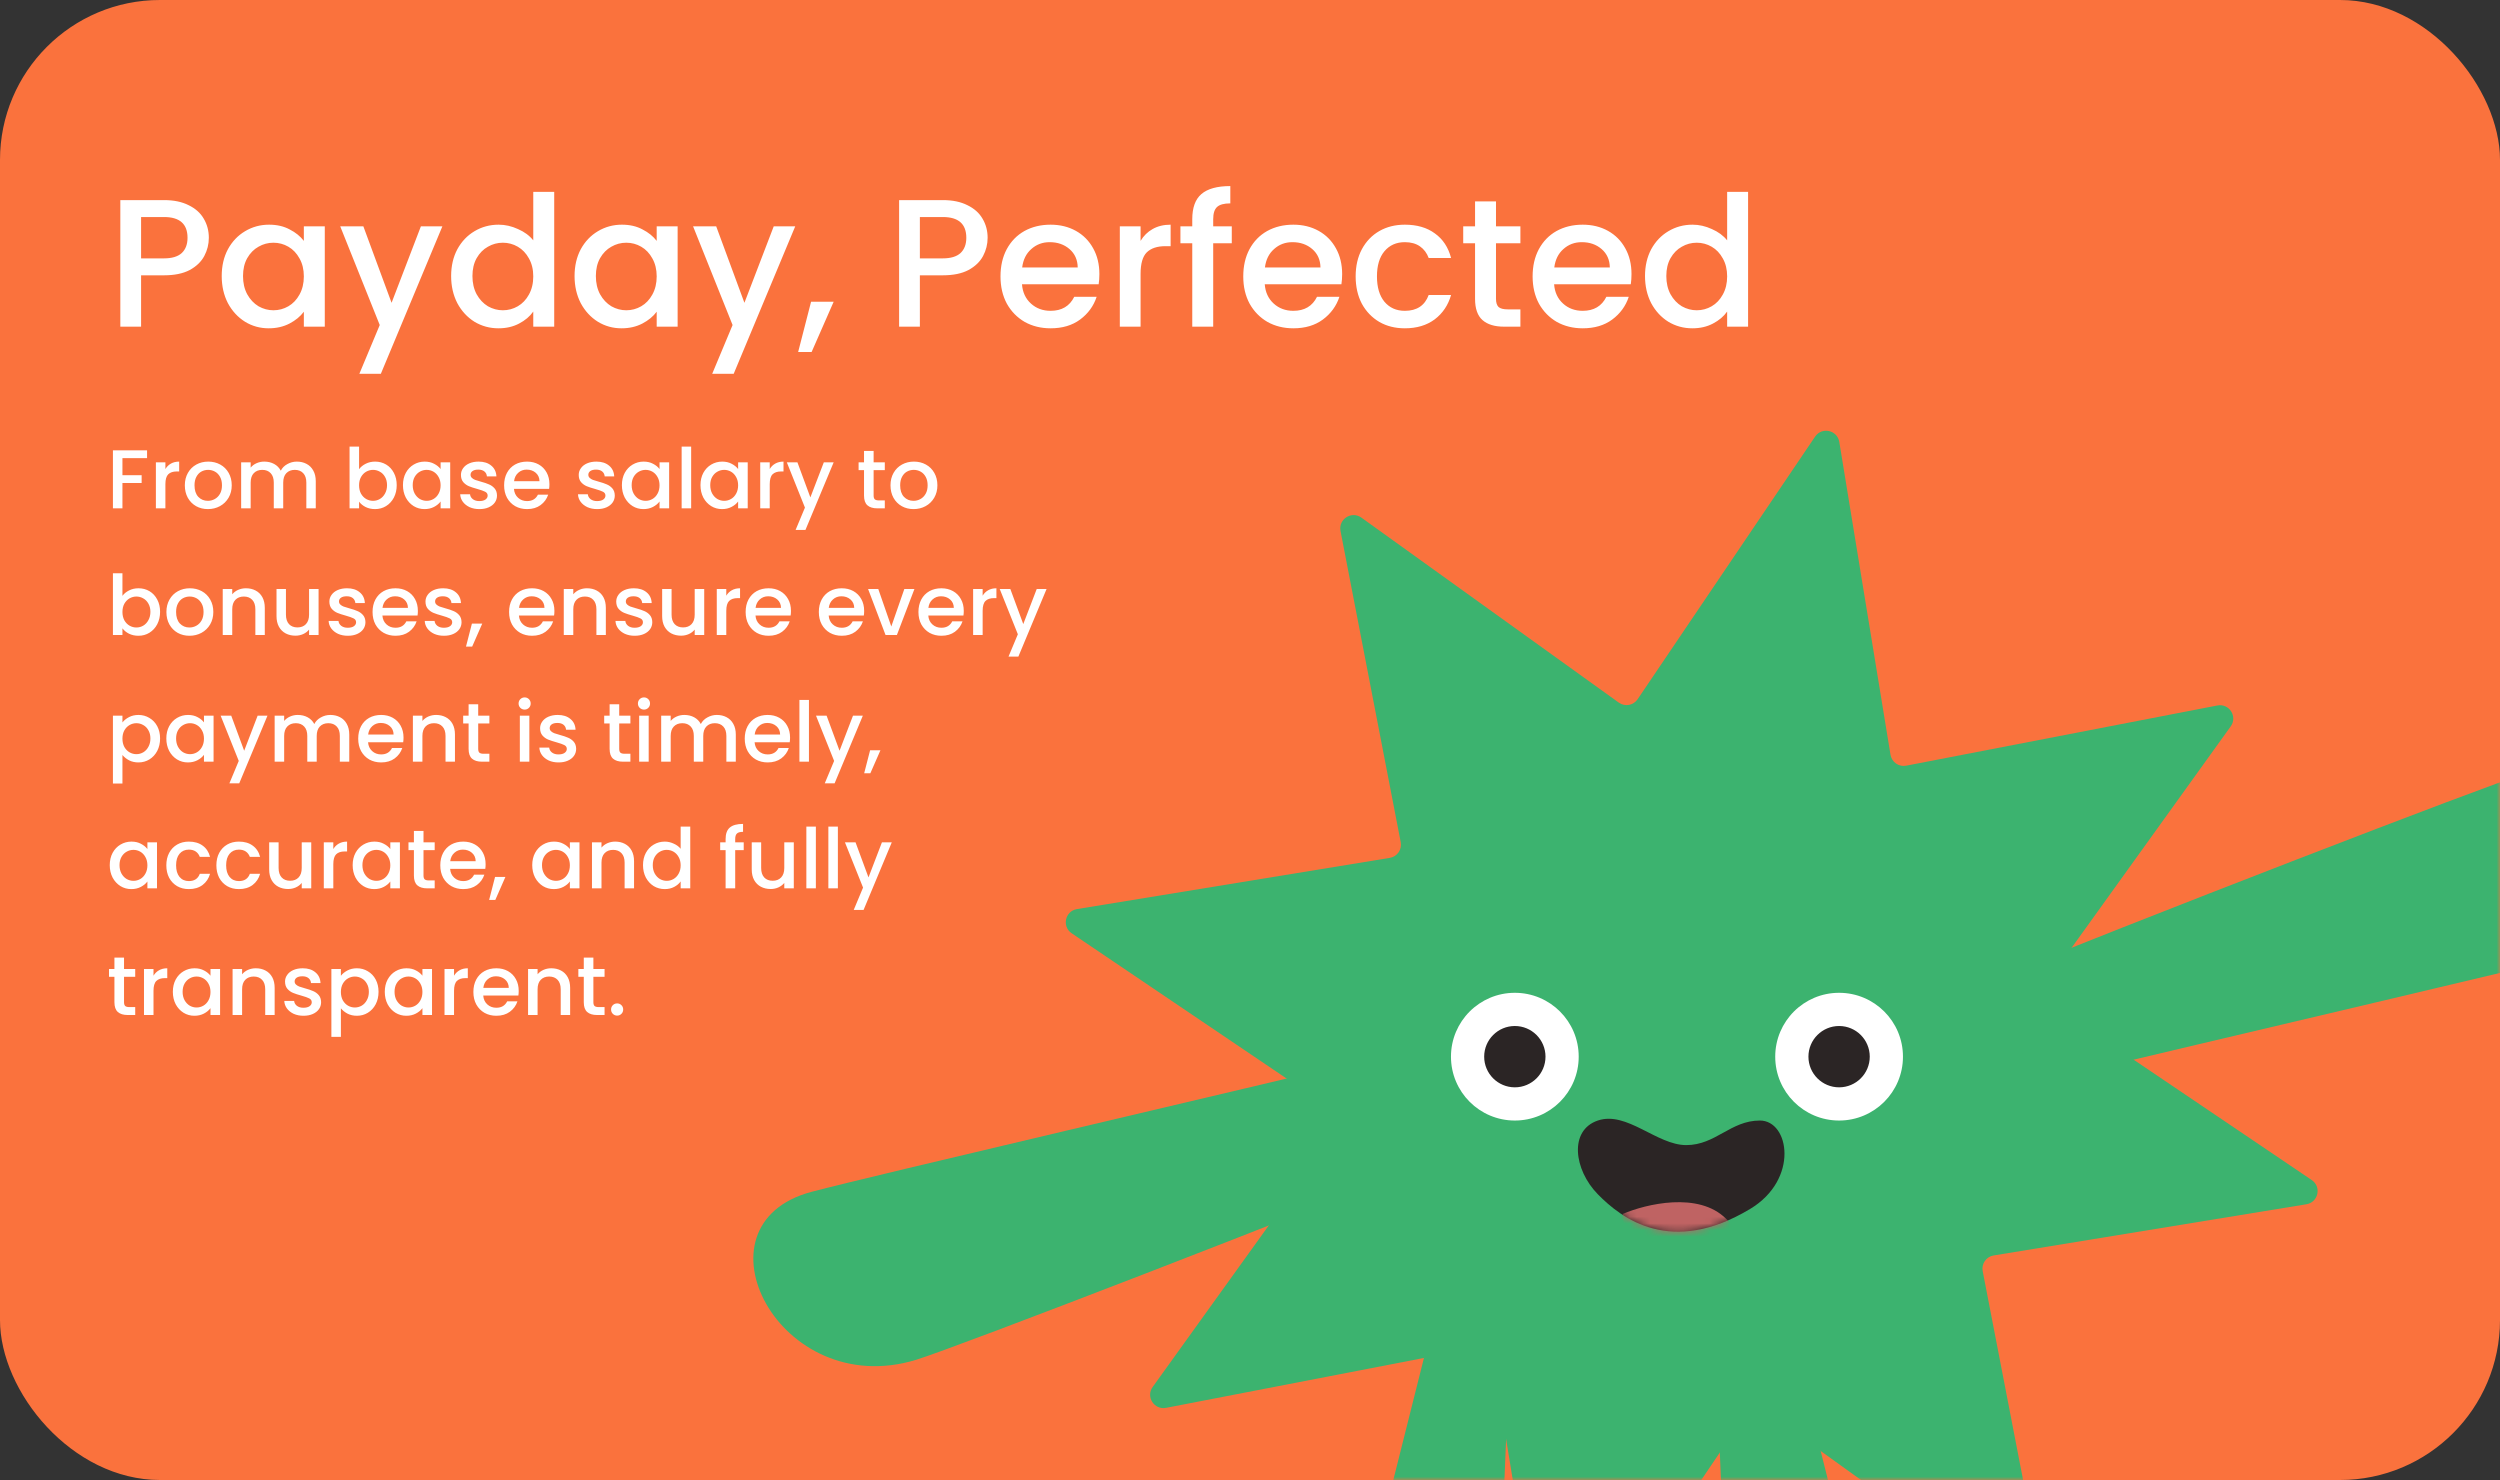 <svg width="375" height="222" viewBox="0 0 375 222" fill="none" xmlns="http://www.w3.org/2000/svg">
<rect x="0" y="0" width="375" height="222" fill="#333333" stroke="none"/>
<rect width="375" height="222" rx="24" fill="#FA723D"/>
<mask id="mask0_54_5" style="mask-type:alpha" maskUnits="userSpaceOnUse" x="0" y="0" width="375" height="222">
<rect width="375" height="222" rx="24" fill="#FA723D"/>
</mask>
<g mask="url(#mask0_54_5)">
<path d="M272.263 65.495C273.277 63.995 275.602 64.506 275.894 66.292L283.575 113.212C283.757 114.324 284.822 115.066 285.928 114.852L332.607 105.822C334.384 105.479 335.667 107.483 334.611 108.953L306.865 147.561C306.207 148.477 306.435 149.754 307.369 150.386L346.761 177.008C348.26 178.021 347.75 180.346 345.964 180.638L299.044 188.319C297.932 188.501 297.19 189.566 297.404 190.672L306.434 237.351C306.777 239.128 304.772 240.411 303.303 239.355L264.695 211.609C263.779 210.951 262.501 211.179 261.87 212.113L235.248 251.505C234.235 253.005 231.91 252.494 231.618 250.708L223.937 203.788C223.755 202.676 222.69 201.934 221.584 202.148L174.905 211.178C173.128 211.521 171.844 209.517 172.901 208.047L200.647 169.439C201.305 168.523 201.077 167.246 200.143 166.614L160.751 139.992C159.251 138.979 159.762 136.654 161.548 136.362L208.468 128.681C209.58 128.499 210.322 127.434 210.108 126.328L201.078 79.649C200.734 77.872 202.739 76.589 204.209 77.645L242.817 105.391C243.733 106.049 245.01 105.821 245.641 104.887L272.263 65.495Z" fill="#3CB36F"/>
<path d="M378.93 115.98C372.997 117.799 320.875 137.915 295.761 148.183L306.524 162.185C331.638 156.117 384.594 143.815 394.585 141.182C413.175 136.285 399.477 109.68 378.93 115.98Z" fill="#3CB36F"/>
<path d="M137.425 203.968C143.358 202.149 195.48 182.032 220.593 171.765L209.83 157.763C184.717 163.83 131.761 176.133 121.77 178.765C103.18 183.663 116.878 210.268 137.425 203.968Z" fill="#3CB36F"/>
<path d="M282.374 254.579L269.907 204.927H257.44L260.112 269.778L300.183 267.752L282.374 254.579Z" fill="#3CB36F"/>
<path d="M201.556 251.631L214.022 201.979H226.489L223.818 266.83L183.746 264.804L201.556 251.631Z" fill="#3CB36F"/>
<circle cx="227.226" cy="158.5" r="9.58" fill="white"/>
<circle cx="227.226" cy="158.5" r="4.599" fill="#2B2525"/>
<circle cx="275.864" cy="158.5" r="9.58" fill="white"/>
<circle cx="275.864" cy="158.5" r="4.599" fill="#2B2525"/>
<path d="M252.934 171.765C248.513 171.765 244.006 166.606 239.669 168.08C235.332 169.554 236.069 175.45 239.669 179.134C243.269 182.819 250.68 188.446 262.514 181.345C269.884 176.924 268.41 168.08 263.988 168.08C259.567 168.08 257.356 171.765 252.934 171.765Z" fill="#2B2525"/>
<mask id="mask1_54_5" style="mask-type:alpha" maskUnits="userSpaceOnUse" x="236" y="167" width="32" height="18">
<path d="M252.934 171.765C248.513 171.765 244.006 166.606 239.669 168.08C235.332 169.554 236.069 175.45 239.669 179.134C243.269 182.819 250.68 188.446 262.514 181.345C269.884 176.924 268.41 168.08 263.988 168.08C259.567 168.08 257.356 171.765 252.934 171.765Z" fill="#2B2525"/>
</mask>
<g mask="url(#mask1_54_5)">
<path d="M243.439 182.082C246.878 180.608 254.788 178.692 258.914 182.819C264.073 187.977 241.965 187.24 243.439 182.082Z" fill="#BF6363"/>
</g>
</g>
<path d="M31.325 35.669C31.325 36.635 31.097 37.545 30.642 38.401C30.187 39.257 29.458 39.958 28.457 40.504C27.455 41.032 26.171 41.297 24.605 41.297H21.163V49H18.049V30.015H24.605C26.062 30.015 27.291 30.27 28.293 30.779C29.312 31.271 30.068 31.945 30.56 32.801C31.07 33.657 31.325 34.613 31.325 35.669ZM24.605 38.756C25.789 38.756 26.672 38.492 27.255 37.964C27.837 37.418 28.129 36.653 28.129 35.669C28.129 33.593 26.954 32.555 24.605 32.555H21.163V38.756H24.605ZM33.257 41.406C33.257 39.894 33.566 38.556 34.186 37.39C34.823 36.225 35.679 35.323 36.754 34.686C37.846 34.03 39.048 33.702 40.359 33.702C41.543 33.702 42.572 33.939 43.446 34.413C44.339 34.868 45.049 35.442 45.577 36.134V33.948H48.718V49H45.577V46.76C45.049 47.47 44.329 48.062 43.419 48.536C42.508 49.009 41.47 49.246 40.305 49.246C39.012 49.246 37.828 48.918 36.754 48.262C35.679 47.589 34.823 46.66 34.186 45.476C33.566 44.274 33.257 42.917 33.257 41.406ZM45.577 41.461C45.577 40.422 45.358 39.521 44.921 38.756C44.502 37.991 43.947 37.408 43.255 37.008C42.563 36.607 41.816 36.407 41.015 36.407C40.214 36.407 39.467 36.607 38.775 37.008C38.083 37.39 37.518 37.964 37.081 38.729C36.662 39.475 36.453 40.368 36.453 41.406C36.453 42.444 36.662 43.355 37.081 44.138C37.518 44.921 38.083 45.522 38.775 45.941C39.485 46.341 40.232 46.541 41.015 46.541C41.816 46.541 42.563 46.341 43.255 45.941C43.947 45.54 44.502 44.957 44.921 44.192C45.358 43.409 45.577 42.498 45.577 41.461ZM66.358 33.948L57.125 56.075H53.901L56.961 48.754L51.033 33.948H54.502L58.736 45.422L63.135 33.948H66.358ZM67.67 41.406C67.67 39.894 67.98 38.556 68.599 37.39C69.236 36.225 70.092 35.323 71.167 34.686C72.259 34.03 73.47 33.702 74.8 33.702C75.783 33.702 76.748 33.921 77.695 34.358C78.661 34.777 79.425 35.342 79.99 36.052V28.785H83.132V49H79.99V46.733C79.48 47.461 78.77 48.062 77.859 48.536C76.967 49.009 75.938 49.246 74.772 49.246C73.461 49.246 72.259 48.918 71.167 48.262C70.092 47.589 69.236 46.66 68.599 45.476C67.98 44.274 67.67 42.917 67.67 41.406ZM79.99 41.461C79.99 40.422 79.772 39.521 79.334 38.756C78.916 37.991 78.36 37.408 77.668 37.008C76.976 36.607 76.229 36.407 75.428 36.407C74.627 36.407 73.88 36.607 73.188 37.008C72.496 37.39 71.931 37.964 71.494 38.729C71.076 39.475 70.866 40.368 70.866 41.406C70.866 42.444 71.076 43.355 71.494 44.138C71.931 44.921 72.496 45.522 73.188 45.941C73.898 46.341 74.645 46.541 75.428 46.541C76.229 46.541 76.976 46.341 77.668 45.941C78.36 45.54 78.916 44.957 79.334 44.192C79.772 43.409 79.99 42.498 79.99 41.461ZM86.184 41.406C86.184 39.894 86.493 38.556 87.112 37.39C87.75 36.225 88.606 35.323 89.68 34.686C90.773 34.03 91.975 33.702 93.286 33.702C94.47 33.702 95.499 33.939 96.373 34.413C97.265 34.868 97.976 35.442 98.504 36.134V33.948H101.645V49H98.504V46.76C97.976 47.47 97.256 48.062 96.346 48.536C95.435 49.009 94.397 49.246 93.232 49.246C91.939 49.246 90.755 48.918 89.68 48.262C88.606 47.589 87.75 46.66 87.112 45.476C86.493 44.274 86.184 42.917 86.184 41.406ZM98.504 41.461C98.504 40.422 98.285 39.521 97.848 38.756C97.429 37.991 96.874 37.408 96.182 37.008C95.49 36.607 94.743 36.407 93.942 36.407C93.141 36.407 92.394 36.607 91.702 37.008C91.01 37.39 90.445 37.964 90.008 38.729C89.589 39.475 89.38 40.368 89.38 41.406C89.38 42.444 89.589 43.355 90.008 44.138C90.445 44.921 91.01 45.522 91.702 45.941C92.412 46.341 93.159 46.541 93.942 46.541C94.743 46.541 95.49 46.341 96.182 45.941C96.874 45.54 97.429 44.957 97.848 44.192C98.285 43.409 98.504 42.498 98.504 41.461ZM119.285 33.948L110.052 56.075H106.828L109.888 48.754L103.96 33.948H107.429L111.663 45.422L116.061 33.948H119.285ZM125.05 45.258L121.744 52.797H119.723L121.662 45.258H125.05ZM148.143 35.669C148.143 36.635 147.915 37.545 147.46 38.401C147.005 39.257 146.276 39.958 145.274 40.504C144.273 41.032 142.989 41.297 141.423 41.297H137.981V49H134.867V30.015H141.423C142.88 30.015 144.109 30.27 145.111 30.779C146.13 31.271 146.886 31.945 147.378 32.801C147.888 33.657 148.143 34.613 148.143 35.669ZM141.423 38.756C142.606 38.756 143.49 38.492 144.072 37.964C144.655 37.418 144.947 36.653 144.947 35.669C144.947 33.593 143.772 32.555 141.423 32.555H137.981V38.756H141.423ZM164.908 41.105C164.908 41.67 164.872 42.18 164.799 42.635H153.298C153.389 43.837 153.835 44.802 154.637 45.531C155.438 46.259 156.421 46.623 157.587 46.623C159.262 46.623 160.446 45.922 161.138 44.52H164.498C164.043 45.904 163.214 47.042 162.012 47.935C160.829 48.809 159.353 49.246 157.587 49.246C156.148 49.246 154.855 48.927 153.708 48.29C152.579 47.634 151.686 46.724 151.031 45.558C150.393 44.374 150.075 43.008 150.075 41.461C150.075 39.913 150.384 38.556 151.004 37.39C151.641 36.206 152.524 35.296 153.653 34.658C154.801 34.021 156.112 33.702 157.587 33.702C159.007 33.702 160.273 34.012 161.384 34.631C162.495 35.25 163.36 36.125 163.979 37.254C164.598 38.365 164.908 39.648 164.908 41.105ZM161.657 40.122C161.639 38.975 161.229 38.055 160.428 37.363C159.627 36.671 158.634 36.325 157.45 36.325C156.376 36.325 155.456 36.671 154.691 37.363C153.926 38.037 153.471 38.956 153.325 40.122H161.657ZM171.087 36.134C171.542 35.369 172.143 34.777 172.89 34.358C173.655 33.921 174.556 33.702 175.594 33.702V36.926H174.802C173.582 36.926 172.653 37.235 172.015 37.855C171.396 38.474 171.087 39.548 171.087 41.078V49H167.973V33.948H171.087V36.134ZM184.767 36.489H181.98V49H178.839V36.489H177.063V33.948H178.839V32.883C178.839 31.153 179.294 29.896 180.205 29.113C181.134 28.312 182.581 27.911 184.548 27.911V30.506C183.601 30.506 182.937 30.689 182.554 31.053C182.172 31.399 181.98 32.009 181.98 32.883V33.948H184.767V36.489ZM201.322 41.105C201.322 41.67 201.285 42.18 201.213 42.635H189.712C189.803 43.837 190.249 44.802 191.051 45.531C191.852 46.259 192.835 46.623 194.001 46.623C195.676 46.623 196.86 45.922 197.552 44.52H200.912C200.457 45.904 199.628 47.042 198.426 47.935C197.242 48.809 195.767 49.246 194.001 49.246C192.562 49.246 191.269 48.927 190.122 48.29C188.993 47.634 188.1 46.724 187.445 45.558C186.807 44.374 186.489 43.008 186.489 41.461C186.489 39.913 186.798 38.556 187.417 37.39C188.055 36.206 188.938 35.296 190.067 34.658C191.214 34.021 192.526 33.702 194.001 33.702C195.421 33.702 196.687 34.012 197.798 34.631C198.909 35.25 199.774 36.125 200.393 37.254C201.012 38.365 201.322 39.648 201.322 41.105ZM198.071 40.122C198.053 38.975 197.643 38.055 196.842 37.363C196.041 36.671 195.048 36.325 193.864 36.325C192.79 36.325 191.87 36.671 191.105 37.363C190.34 38.037 189.885 38.956 189.739 40.122H198.071ZM203.348 41.461C203.348 39.913 203.658 38.556 204.277 37.39C204.915 36.206 205.789 35.296 206.9 34.658C208.01 34.021 209.285 33.702 210.724 33.702C212.545 33.702 214.048 34.139 215.231 35.014C216.433 35.87 217.244 37.099 217.663 38.702H214.303C214.029 37.955 213.592 37.372 212.991 36.953C212.39 36.534 211.635 36.325 210.724 36.325C209.449 36.325 208.429 36.78 207.664 37.691C206.918 38.583 206.544 39.84 206.544 41.461C206.544 43.081 206.918 44.347 207.664 45.258C208.429 46.168 209.449 46.623 210.724 46.623C212.527 46.623 213.72 45.831 214.303 44.247H217.663C217.225 45.777 216.406 46.997 215.204 47.907C214.002 48.8 212.509 49.246 210.724 49.246C209.285 49.246 208.01 48.927 206.9 48.29C205.789 47.634 204.915 46.724 204.277 45.558C203.658 44.374 203.348 43.008 203.348 41.461ZM224.399 36.489V44.821C224.399 45.385 224.527 45.795 224.782 46.05C225.055 46.286 225.51 46.405 226.147 46.405H228.06V49H225.601C224.199 49 223.124 48.672 222.378 48.017C221.631 47.361 221.258 46.296 221.258 44.821V36.489H219.482V33.948H221.258V30.206H224.399V33.948H228.06V36.489H224.399ZM244.725 41.105C244.725 41.67 244.689 42.18 244.616 42.635H233.115C233.206 43.837 233.652 44.802 234.454 45.531C235.255 46.259 236.239 46.623 237.404 46.623C239.079 46.623 240.263 45.922 240.955 44.52H244.315C243.86 45.904 243.031 47.042 241.829 47.935C240.646 48.809 239.171 49.246 237.404 49.246C235.965 49.246 234.672 48.927 233.525 48.29C232.396 47.634 231.504 46.724 230.848 45.558C230.211 44.374 229.892 43.008 229.892 41.461C229.892 39.913 230.201 38.556 230.821 37.39C231.458 36.206 232.341 35.296 233.47 34.658C234.618 34.021 235.929 33.702 237.404 33.702C238.825 33.702 240.09 34.012 241.201 34.631C242.312 35.25 243.177 36.125 243.796 37.254C244.415 38.365 244.725 39.648 244.725 41.105ZM241.474 40.122C241.456 38.975 241.046 38.055 240.245 37.363C239.444 36.671 238.451 36.325 237.267 36.325C236.193 36.325 235.273 36.671 234.508 37.363C233.744 38.037 233.288 38.956 233.143 40.122H241.474ZM246.752 41.406C246.752 39.894 247.061 38.556 247.68 37.39C248.318 36.225 249.174 35.323 250.248 34.686C251.341 34.03 252.552 33.702 253.881 33.702C254.865 33.702 255.83 33.921 256.777 34.358C257.742 34.777 258.507 35.342 259.072 36.052V28.785H262.213V49H259.072V46.733C258.562 47.461 257.851 48.062 256.941 48.536C256.049 49.009 255.02 49.246 253.854 49.246C252.543 49.246 251.341 48.918 250.248 48.262C249.174 47.589 248.318 46.66 247.68 45.476C247.061 44.274 246.752 42.917 246.752 41.406ZM259.072 41.461C259.072 40.422 258.853 39.521 258.416 38.756C257.997 37.991 257.442 37.408 256.75 37.008C256.058 36.607 255.311 36.407 254.51 36.407C253.708 36.407 252.962 36.607 252.27 37.008C251.578 37.39 251.013 37.964 250.576 38.729C250.157 39.475 249.948 40.368 249.948 41.406C249.948 42.444 250.157 43.355 250.576 44.138C251.013 44.921 251.578 45.522 252.27 45.941C252.98 46.341 253.727 46.541 254.51 46.541C255.311 46.541 256.058 46.341 256.75 45.941C257.442 45.54 257.997 44.957 258.416 44.192C258.853 43.409 259.072 42.498 259.072 41.461Z" fill="white"/>
<path d="M22.06 67.55V68.715H18.366V71.281H21.246V72.446H18.366V76.252H16.939V67.55H22.06ZM24.81 70.355C25.019 70.004 25.294 69.733 25.636 69.541C25.987 69.341 26.4 69.241 26.876 69.241V70.718H26.513C25.953 70.718 25.528 70.86 25.236 71.144C24.952 71.427 24.81 71.92 24.81 72.621V76.252H23.383V69.353H24.81V70.355ZM31.18 76.365C30.529 76.365 29.941 76.219 29.415 75.926C28.889 75.626 28.476 75.209 28.175 74.674C27.875 74.132 27.724 73.506 27.724 72.796C27.724 72.095 27.879 71.473 28.188 70.931C28.497 70.388 28.918 69.971 29.452 69.679C29.986 69.387 30.583 69.241 31.243 69.241C31.902 69.241 32.499 69.387 33.033 69.679C33.567 69.971 33.989 70.388 34.298 70.931C34.606 71.473 34.761 72.095 34.761 72.796C34.761 73.498 34.602 74.119 34.285 74.662C33.968 75.204 33.534 75.626 32.983 75.926C32.441 76.219 31.84 76.365 31.18 76.365ZM31.18 75.125C31.547 75.125 31.89 75.037 32.207 74.862C32.532 74.687 32.795 74.424 32.996 74.073C33.196 73.723 33.296 73.297 33.296 72.796C33.296 72.296 33.2 71.874 33.008 71.532C32.816 71.181 32.562 70.918 32.244 70.743C31.927 70.568 31.585 70.48 31.218 70.48C30.85 70.48 30.508 70.568 30.191 70.743C29.882 70.918 29.636 71.181 29.452 71.532C29.269 71.874 29.177 72.296 29.177 72.796C29.177 73.539 29.365 74.115 29.74 74.524C30.124 74.925 30.604 75.125 31.18 75.125ZM44.523 69.241C45.066 69.241 45.55 69.353 45.975 69.579C46.409 69.804 46.747 70.138 46.989 70.58C47.24 71.023 47.365 71.557 47.365 72.183V76.252H45.95V72.396C45.95 71.778 45.796 71.306 45.487 70.981C45.178 70.647 44.757 70.48 44.222 70.48C43.688 70.48 43.263 70.647 42.945 70.981C42.637 71.306 42.482 71.778 42.482 72.396V76.252H41.067V72.396C41.067 71.778 40.913 71.306 40.604 70.981C40.295 70.647 39.874 70.48 39.34 70.48C38.805 70.48 38.38 70.647 38.062 70.981C37.754 71.306 37.599 71.778 37.599 72.396V76.252H36.172V69.353H37.599V70.142C37.833 69.858 38.129 69.637 38.488 69.478C38.847 69.32 39.231 69.241 39.64 69.241C40.191 69.241 40.683 69.357 41.117 69.591C41.551 69.825 41.885 70.163 42.119 70.605C42.328 70.188 42.653 69.858 43.096 69.616C43.538 69.366 44.014 69.241 44.523 69.241ZM53.861 70.38C54.103 70.046 54.433 69.775 54.85 69.566C55.276 69.349 55.747 69.241 56.265 69.241C56.874 69.241 57.425 69.387 57.918 69.679C58.41 69.971 58.798 70.388 59.082 70.931C59.366 71.465 59.508 72.079 59.508 72.771C59.508 73.464 59.366 74.086 59.082 74.637C58.798 75.179 58.406 75.605 57.905 75.914C57.413 76.214 56.866 76.365 56.265 76.365C55.731 76.365 55.255 76.26 54.838 76.052C54.429 75.843 54.103 75.576 53.861 75.25V76.252H52.434V66.987H53.861V70.38ZM58.055 72.771C58.055 72.296 57.955 71.886 57.755 71.544C57.563 71.194 57.304 70.931 56.978 70.755C56.661 70.572 56.319 70.48 55.952 70.48C55.593 70.48 55.251 70.572 54.925 70.755C54.608 70.939 54.349 71.206 54.149 71.557C53.957 71.907 53.861 72.321 53.861 72.796C53.861 73.272 53.957 73.689 54.149 74.048C54.349 74.399 54.608 74.666 54.925 74.85C55.251 75.033 55.593 75.125 55.952 75.125C56.319 75.125 56.661 75.033 56.978 74.85C57.304 74.658 57.563 74.382 57.755 74.023C57.955 73.664 58.055 73.247 58.055 72.771ZM60.443 72.771C60.443 72.079 60.585 71.465 60.869 70.931C61.161 70.397 61.553 69.983 62.046 69.691C62.547 69.391 63.098 69.241 63.699 69.241C64.241 69.241 64.713 69.349 65.113 69.566C65.522 69.775 65.848 70.038 66.09 70.355V69.353H67.53V76.252H66.09V75.225C65.848 75.551 65.518 75.822 65.101 76.039C64.684 76.256 64.208 76.365 63.674 76.365C63.081 76.365 62.538 76.214 62.046 75.914C61.553 75.605 61.161 75.179 60.869 74.637C60.585 74.086 60.443 73.464 60.443 72.771ZM66.09 72.796C66.09 72.321 65.99 71.907 65.79 71.557C65.597 71.206 65.343 70.939 65.026 70.755C64.709 70.572 64.366 70.48 63.999 70.48C63.632 70.48 63.29 70.572 62.972 70.755C62.655 70.931 62.397 71.194 62.196 71.544C62.004 71.886 61.908 72.296 61.908 72.771C61.908 73.247 62.004 73.664 62.196 74.023C62.397 74.382 62.655 74.658 62.972 74.85C63.298 75.033 63.64 75.125 63.999 75.125C64.366 75.125 64.709 75.033 65.026 74.85C65.343 74.666 65.597 74.399 65.79 74.048C65.99 73.689 66.09 73.272 66.09 72.796ZM71.909 76.365C71.366 76.365 70.878 76.269 70.444 76.077C70.018 75.876 69.68 75.609 69.43 75.275C69.179 74.933 69.046 74.553 69.029 74.136H70.506C70.531 74.428 70.669 74.674 70.919 74.875C71.178 75.067 71.5 75.163 71.884 75.163C72.284 75.163 72.593 75.088 72.81 74.937C73.035 74.779 73.148 74.578 73.148 74.336C73.148 74.078 73.023 73.886 72.772 73.76C72.531 73.635 72.142 73.498 71.608 73.347C71.091 73.205 70.669 73.068 70.344 72.934C70.018 72.8 69.734 72.596 69.492 72.321C69.258 72.045 69.142 71.682 69.142 71.231C69.142 70.864 69.25 70.53 69.467 70.23C69.684 69.921 69.993 69.679 70.394 69.504C70.803 69.328 71.27 69.241 71.796 69.241C72.581 69.241 73.211 69.441 73.686 69.841C74.171 70.234 74.429 70.772 74.463 71.457H73.035C73.01 71.148 72.885 70.902 72.66 70.718C72.434 70.534 72.13 70.442 71.746 70.442C71.37 70.442 71.082 70.513 70.882 70.655C70.682 70.797 70.582 70.985 70.582 71.219C70.582 71.402 70.648 71.557 70.782 71.682C70.915 71.807 71.078 71.907 71.27 71.983C71.462 72.049 71.746 72.137 72.121 72.245C72.622 72.379 73.031 72.517 73.349 72.659C73.674 72.792 73.954 72.993 74.187 73.26C74.421 73.527 74.542 73.881 74.55 74.324C74.55 74.716 74.442 75.067 74.225 75.376C74.008 75.684 73.699 75.926 73.298 76.102C72.906 76.277 72.443 76.365 71.909 76.365ZM82.415 72.634C82.415 72.892 82.399 73.126 82.365 73.335H77.094C77.136 73.886 77.341 74.328 77.708 74.662C78.075 74.996 78.526 75.163 79.06 75.163C79.828 75.163 80.37 74.841 80.688 74.199H82.228C82.019 74.833 81.639 75.355 81.088 75.764C80.546 76.164 79.87 76.365 79.06 76.365C78.401 76.365 77.808 76.219 77.282 75.926C76.765 75.626 76.356 75.209 76.055 74.674C75.763 74.132 75.617 73.506 75.617 72.796C75.617 72.087 75.759 71.465 76.043 70.931C76.335 70.388 76.74 69.971 77.257 69.679C77.783 69.387 78.384 69.241 79.06 69.241C79.711 69.241 80.291 69.382 80.8 69.666C81.309 69.95 81.706 70.351 81.99 70.868C82.273 71.377 82.415 71.966 82.415 72.634ZM80.925 72.183C80.917 71.657 80.729 71.236 80.362 70.918C79.995 70.601 79.54 70.442 78.997 70.442C78.505 70.442 78.083 70.601 77.733 70.918C77.382 71.227 77.174 71.649 77.107 72.183H80.925ZM89.576 76.365C89.034 76.365 88.546 76.269 88.112 76.077C87.686 75.876 87.348 75.609 87.097 75.275C86.847 74.933 86.713 74.553 86.697 74.136H88.174C88.199 74.428 88.337 74.674 88.587 74.875C88.846 75.067 89.168 75.163 89.551 75.163C89.952 75.163 90.261 75.088 90.478 74.937C90.703 74.779 90.816 74.578 90.816 74.336C90.816 74.078 90.691 73.886 90.44 73.76C90.198 73.635 89.81 73.498 89.276 73.347C88.758 73.205 88.337 73.068 88.011 72.934C87.686 72.8 87.402 72.596 87.16 72.321C86.926 72.045 86.809 71.682 86.809 71.231C86.809 70.864 86.918 70.53 87.135 70.23C87.352 69.921 87.661 69.679 88.061 69.504C88.471 69.328 88.938 69.241 89.464 69.241C90.248 69.241 90.879 69.441 91.354 69.841C91.838 70.234 92.097 70.772 92.131 71.457H90.703C90.678 71.148 90.553 70.902 90.328 70.718C90.102 70.534 89.798 70.442 89.414 70.442C89.038 70.442 88.75 70.513 88.55 70.655C88.35 70.797 88.249 70.985 88.249 71.219C88.249 71.402 88.316 71.557 88.45 71.682C88.583 71.807 88.746 71.907 88.938 71.983C89.13 72.049 89.414 72.137 89.789 72.245C90.29 72.379 90.699 72.517 91.016 72.659C91.342 72.792 91.621 72.993 91.855 73.26C92.089 73.527 92.21 73.881 92.218 74.324C92.218 74.716 92.11 75.067 91.893 75.376C91.676 75.684 91.367 75.926 90.966 76.102C90.574 76.277 90.111 76.365 89.576 76.365ZM93.285 72.771C93.285 72.079 93.427 71.465 93.71 70.931C94.003 70.397 94.395 69.983 94.887 69.691C95.388 69.391 95.939 69.241 96.54 69.241C97.083 69.241 97.554 69.349 97.955 69.566C98.364 69.775 98.689 70.038 98.931 70.355V69.353H100.371V76.252H98.931V75.225C98.689 75.551 98.36 75.822 97.942 76.039C97.525 76.256 97.049 76.365 96.515 76.365C95.922 76.365 95.38 76.214 94.887 75.914C94.395 75.605 94.003 75.179 93.71 74.637C93.427 74.086 93.285 73.464 93.285 72.771ZM98.931 72.796C98.931 72.321 98.831 71.907 98.631 71.557C98.439 71.206 98.184 70.939 97.867 70.755C97.55 70.572 97.208 70.48 96.841 70.48C96.473 70.48 96.131 70.572 95.814 70.755C95.497 70.931 95.238 71.194 95.038 71.544C94.846 71.886 94.75 72.296 94.75 72.771C94.75 73.247 94.846 73.664 95.038 74.023C95.238 74.382 95.497 74.658 95.814 74.85C96.139 75.033 96.482 75.125 96.841 75.125C97.208 75.125 97.55 75.033 97.867 74.85C98.184 74.666 98.439 74.399 98.631 74.048C98.831 73.689 98.931 73.272 98.931 72.796ZM103.673 66.987V76.252H102.246V66.987H103.673ZM105.071 72.771C105.071 72.079 105.213 71.465 105.497 70.931C105.789 70.397 106.182 69.983 106.674 69.691C107.175 69.391 107.726 69.241 108.327 69.241C108.869 69.241 109.341 69.349 109.742 69.566C110.151 69.775 110.476 70.038 110.718 70.355V69.353H112.158V76.252H110.718V75.225C110.476 75.551 110.146 75.822 109.729 76.039C109.312 76.256 108.836 76.365 108.302 76.365C107.709 76.365 107.167 76.214 106.674 75.914C106.182 75.605 105.789 75.179 105.497 74.637C105.213 74.086 105.071 73.464 105.071 72.771ZM110.718 72.796C110.718 72.321 110.618 71.907 110.418 71.557C110.226 71.206 109.971 70.939 109.654 70.755C109.337 70.572 108.994 70.48 108.627 70.48C108.26 70.48 107.918 70.572 107.601 70.755C107.283 70.931 107.025 71.194 106.824 71.544C106.632 71.886 106.536 72.296 106.536 72.771C106.536 73.247 106.632 73.664 106.824 74.023C107.025 74.382 107.283 74.658 107.601 74.85C107.926 75.033 108.268 75.125 108.627 75.125C108.994 75.125 109.337 75.033 109.654 74.85C109.971 74.666 110.226 74.399 110.418 74.048C110.618 73.689 110.718 73.272 110.718 72.796ZM115.46 70.355C115.669 70.004 115.944 69.733 116.286 69.541C116.637 69.341 117.05 69.241 117.526 69.241V70.718H117.163C116.604 70.718 116.178 70.86 115.886 71.144C115.602 71.427 115.46 71.92 115.46 72.621V76.252H114.033V69.353H115.46V70.355ZM125.048 69.353L120.816 79.495H119.339L120.741 76.139L118.024 69.353H119.614L121.555 74.612L123.571 69.353H125.048ZM131.043 70.518V74.336C131.043 74.595 131.101 74.783 131.218 74.9C131.343 75.008 131.552 75.062 131.844 75.062H132.72V76.252H131.594C130.951 76.252 130.458 76.102 130.116 75.801C129.774 75.501 129.603 75.012 129.603 74.336V70.518H128.789V69.353H129.603V67.638H131.043V69.353H132.72V70.518H131.043ZM137.028 76.365C136.377 76.365 135.789 76.219 135.263 75.926C134.737 75.626 134.324 75.209 134.023 74.674C133.723 74.132 133.573 73.506 133.573 72.796C133.573 72.095 133.727 71.473 134.036 70.931C134.345 70.388 134.766 69.971 135.3 69.679C135.835 69.387 136.431 69.241 137.091 69.241C137.75 69.241 138.347 69.387 138.881 69.679C139.415 69.971 139.837 70.388 140.146 70.931C140.455 71.473 140.609 72.095 140.609 72.796C140.609 73.498 140.45 74.119 140.133 74.662C139.816 75.204 139.382 75.626 138.831 75.926C138.289 76.219 137.688 76.365 137.028 76.365ZM137.028 75.125C137.395 75.125 137.738 75.037 138.055 74.862C138.38 74.687 138.643 74.424 138.844 74.073C139.044 73.723 139.144 73.297 139.144 72.796C139.144 72.296 139.048 71.874 138.856 71.532C138.664 71.181 138.41 70.918 138.092 70.743C137.775 70.568 137.433 70.48 137.066 70.48C136.699 70.48 136.356 70.568 136.039 70.743C135.73 70.918 135.484 71.181 135.3 71.532C135.117 71.874 135.025 72.296 135.025 72.796C135.025 73.539 135.213 74.115 135.588 74.524C135.972 74.925 136.452 75.125 137.028 75.125ZM18.366 89.38C18.608 89.046 18.938 88.775 19.355 88.566C19.781 88.349 20.253 88.241 20.77 88.241C21.38 88.241 21.93 88.387 22.423 88.679C22.915 88.971 23.303 89.388 23.587 89.931C23.871 90.465 24.013 91.079 24.013 91.771C24.013 92.464 23.871 93.086 23.587 93.637C23.303 94.179 22.911 94.605 22.41 94.914C21.918 95.214 21.371 95.365 20.77 95.365C20.236 95.365 19.76 95.26 19.343 95.052C18.934 94.843 18.608 94.576 18.366 94.25V95.252H16.939V85.987H18.366V89.38ZM22.561 91.771C22.561 91.296 22.46 90.886 22.26 90.544C22.068 90.194 21.809 89.931 21.484 89.755C21.167 89.572 20.825 89.48 20.457 89.48C20.098 89.48 19.756 89.572 19.431 89.755C19.113 89.939 18.855 90.206 18.654 90.557C18.462 90.907 18.366 91.321 18.366 91.796C18.366 92.272 18.462 92.689 18.654 93.048C18.855 93.399 19.113 93.666 19.431 93.85C19.756 94.033 20.098 94.125 20.457 94.125C20.825 94.125 21.167 94.033 21.484 93.85C21.809 93.658 22.068 93.382 22.26 93.023C22.46 92.664 22.561 92.247 22.561 91.771ZM28.417 95.365C27.766 95.365 27.177 95.219 26.651 94.926C26.126 94.626 25.712 94.209 25.412 93.674C25.111 93.132 24.961 92.506 24.961 91.796C24.961 91.095 25.116 90.473 25.424 89.931C25.733 89.388 26.155 88.971 26.689 88.679C27.223 88.387 27.82 88.241 28.479 88.241C29.139 88.241 29.736 88.387 30.27 88.679C30.804 88.971 31.226 89.388 31.534 89.931C31.843 90.473 31.998 91.095 31.998 91.796C31.998 92.498 31.839 93.119 31.522 93.662C31.205 94.204 30.771 94.626 30.22 94.926C29.677 95.219 29.076 95.365 28.417 95.365ZM28.417 94.125C28.784 94.125 29.126 94.037 29.444 93.862C29.769 93.687 30.032 93.424 30.232 93.073C30.433 92.723 30.533 92.297 30.533 91.796C30.533 91.296 30.437 90.874 30.245 90.532C30.053 90.181 29.798 89.918 29.481 89.743C29.164 89.568 28.822 89.48 28.454 89.48C28.087 89.48 27.745 89.568 27.428 89.743C27.119 89.918 26.873 90.181 26.689 90.532C26.505 90.874 26.414 91.296 26.414 91.796C26.414 92.539 26.601 93.115 26.977 93.524C27.361 93.925 27.841 94.125 28.417 94.125ZM36.889 88.241C37.432 88.241 37.916 88.353 38.342 88.579C38.776 88.804 39.114 89.138 39.356 89.58C39.598 90.023 39.719 90.557 39.719 91.183V95.252H38.304V91.396C38.304 90.778 38.15 90.306 37.841 89.981C37.532 89.647 37.111 89.48 36.576 89.48C36.042 89.48 35.616 89.647 35.299 89.981C34.99 90.306 34.836 90.778 34.836 91.396V95.252H33.409V88.353H34.836V89.142C35.07 88.858 35.366 88.637 35.725 88.478C36.092 88.32 36.48 88.241 36.889 88.241ZM47.787 88.353V95.252H46.36V94.438C46.135 94.722 45.838 94.947 45.471 95.114C45.112 95.273 44.728 95.352 44.319 95.352C43.776 95.352 43.288 95.239 42.854 95.014C42.428 94.789 42.09 94.455 41.84 94.012C41.598 93.57 41.477 93.036 41.477 92.41V88.353H42.892V92.197C42.892 92.815 43.046 93.29 43.355 93.624C43.664 93.95 44.085 94.113 44.62 94.113C45.154 94.113 45.575 93.95 45.884 93.624C46.201 93.29 46.36 92.815 46.36 92.197V88.353H47.787ZM52.174 95.365C51.632 95.365 51.144 95.269 50.71 95.077C50.284 94.876 49.946 94.609 49.695 94.275C49.445 93.933 49.312 93.553 49.295 93.136H50.772C50.797 93.428 50.935 93.674 51.185 93.875C51.444 94.067 51.765 94.163 52.149 94.163C52.55 94.163 52.859 94.088 53.076 93.937C53.301 93.779 53.414 93.578 53.414 93.336C53.414 93.078 53.289 92.886 53.038 92.76C52.796 92.635 52.408 92.498 51.874 92.347C51.356 92.205 50.935 92.068 50.609 91.934C50.284 91.8 50 91.596 49.758 91.321C49.524 91.045 49.407 90.682 49.407 90.231C49.407 89.864 49.516 89.53 49.733 89.23C49.95 88.921 50.259 88.679 50.66 88.504C51.069 88.328 51.536 88.241 52.062 88.241C52.846 88.241 53.477 88.441 53.952 88.841C54.437 89.234 54.695 89.772 54.729 90.457H53.301C53.276 90.148 53.151 89.902 52.926 89.718C52.7 89.534 52.396 89.442 52.012 89.442C51.636 89.442 51.348 89.513 51.148 89.655C50.947 89.797 50.847 89.985 50.847 90.219C50.847 90.402 50.914 90.557 51.048 90.682C51.181 90.807 51.344 90.907 51.536 90.983C51.728 91.049 52.012 91.137 52.387 91.245C52.888 91.379 53.297 91.517 53.614 91.659C53.94 91.792 54.219 91.993 54.453 92.26C54.687 92.527 54.808 92.881 54.816 93.324C54.816 93.716 54.708 94.067 54.491 94.376C54.274 94.684 53.965 94.926 53.564 95.102C53.172 95.277 52.709 95.365 52.174 95.365ZM62.681 91.634C62.681 91.892 62.665 92.126 62.631 92.335H57.36C57.402 92.886 57.606 93.328 57.974 93.662C58.341 93.996 58.792 94.163 59.326 94.163C60.094 94.163 60.636 93.841 60.953 93.199H62.493C62.285 93.833 61.905 94.355 61.354 94.764C60.812 95.164 60.135 95.365 59.326 95.365C58.666 95.365 58.074 95.219 57.548 94.926C57.03 94.626 56.621 94.209 56.321 93.674C56.029 93.132 55.883 92.506 55.883 91.796C55.883 91.087 56.025 90.465 56.308 89.931C56.6 89.388 57.005 88.971 57.523 88.679C58.049 88.387 58.65 88.241 59.326 88.241C59.977 88.241 60.557 88.382 61.066 88.666C61.575 88.95 61.972 89.351 62.256 89.868C62.539 90.377 62.681 90.966 62.681 91.634ZM61.191 91.183C61.183 90.657 60.995 90.236 60.628 89.918C60.261 89.601 59.806 89.442 59.263 89.442C58.771 89.442 58.349 89.601 57.999 89.918C57.648 90.227 57.439 90.649 57.373 91.183H61.191ZM66.59 95.365C66.047 95.365 65.559 95.269 65.125 95.077C64.699 94.876 64.361 94.609 64.111 94.275C63.861 93.933 63.727 93.553 63.71 93.136H65.188C65.213 93.428 65.35 93.674 65.601 93.875C65.86 94.067 66.181 94.163 66.565 94.163C66.966 94.163 67.274 94.088 67.491 93.937C67.717 93.779 67.829 93.578 67.829 93.336C67.829 93.078 67.704 92.886 67.454 92.76C67.212 92.635 66.824 92.498 66.289 92.347C65.772 92.205 65.35 92.068 65.025 91.934C64.699 91.8 64.416 91.596 64.174 91.321C63.94 91.045 63.823 90.682 63.823 90.231C63.823 89.864 63.931 89.53 64.148 89.23C64.365 88.921 64.674 88.679 65.075 88.504C65.484 88.328 65.951 88.241 66.477 88.241C67.262 88.241 67.892 88.441 68.368 88.841C68.852 89.234 69.111 89.772 69.144 90.457H67.717C67.692 90.148 67.567 89.902 67.341 89.718C67.116 89.534 66.811 89.442 66.427 89.442C66.052 89.442 65.764 89.513 65.563 89.655C65.363 89.797 65.263 89.985 65.263 90.219C65.263 90.402 65.33 90.557 65.463 90.682C65.597 90.807 65.759 90.907 65.951 90.983C66.143 91.049 66.427 91.137 66.803 91.245C67.304 91.379 67.713 91.517 68.03 91.659C68.355 91.792 68.635 91.993 68.869 92.26C69.102 92.527 69.223 92.881 69.232 93.324C69.232 93.716 69.123 94.067 68.906 94.376C68.689 94.684 68.38 94.926 67.98 95.102C67.587 95.277 67.124 95.365 66.59 95.365ZM72.339 93.537L70.824 96.992H69.898L70.787 93.537H72.339ZM83.161 91.634C83.161 91.892 83.145 92.126 83.111 92.335H77.84C77.882 92.886 78.086 93.328 78.454 93.662C78.821 93.996 79.272 94.163 79.806 94.163C80.574 94.163 81.116 93.841 81.433 93.199H82.974C82.765 93.833 82.385 94.355 81.834 94.764C81.292 95.164 80.615 95.365 79.806 95.365C79.146 95.365 78.554 95.219 78.028 94.926C77.51 94.626 77.101 94.209 76.801 93.674C76.509 93.132 76.363 92.506 76.363 91.796C76.363 91.087 76.505 90.465 76.788 89.931C77.081 89.388 77.485 88.971 78.003 88.679C78.529 88.387 79.13 88.241 79.806 88.241C80.457 88.241 81.037 88.382 81.546 88.666C82.055 88.95 82.452 89.351 82.736 89.868C83.019 90.377 83.161 90.966 83.161 91.634ZM81.671 91.183C81.663 90.657 81.475 90.236 81.108 89.918C80.741 89.601 80.286 89.442 79.743 89.442C79.251 89.442 78.829 89.601 78.479 89.918C78.128 90.227 77.919 90.649 77.853 91.183H81.671ZM88.046 88.241C88.589 88.241 89.073 88.353 89.499 88.579C89.933 88.804 90.271 89.138 90.513 89.58C90.755 90.023 90.876 90.557 90.876 91.183V95.252H89.461V91.396C89.461 90.778 89.307 90.306 88.998 89.981C88.689 89.647 88.268 89.48 87.734 89.48C87.199 89.48 86.774 89.647 86.457 89.981C86.148 90.306 85.993 90.778 85.993 91.396V95.252H84.566V88.353H85.993V89.142C86.227 88.858 86.523 88.637 86.882 88.478C87.249 88.32 87.638 88.241 88.046 88.241ZM95.201 95.365C94.658 95.365 94.17 95.269 93.736 95.077C93.31 94.876 92.972 94.609 92.722 94.275C92.471 93.933 92.338 93.553 92.321 93.136H93.799C93.824 93.428 93.961 93.674 94.212 93.875C94.471 94.067 94.792 94.163 95.176 94.163C95.576 94.163 95.885 94.088 96.102 93.937C96.328 93.779 96.44 93.578 96.44 93.336C96.44 93.078 96.315 92.886 96.065 92.76C95.823 92.635 95.434 92.498 94.9 92.347C94.383 92.205 93.961 92.068 93.636 91.934C93.31 91.8 93.026 91.596 92.784 91.321C92.551 91.045 92.434 90.682 92.434 90.231C92.434 89.864 92.542 89.53 92.759 89.23C92.976 88.921 93.285 88.679 93.686 88.504C94.095 88.328 94.562 88.241 95.088 88.241C95.873 88.241 96.503 88.441 96.979 88.841C97.463 89.234 97.722 89.772 97.755 90.457H96.328C96.303 90.148 96.177 89.902 95.952 89.718C95.727 89.534 95.422 89.442 95.038 89.442C94.662 89.442 94.374 89.513 94.174 89.655C93.974 89.797 93.874 89.985 93.874 90.219C93.874 90.402 93.941 90.557 94.074 90.682C94.208 90.807 94.37 90.907 94.562 90.983C94.754 91.049 95.038 91.137 95.414 91.245C95.915 91.379 96.323 91.517 96.641 91.659C96.966 91.792 97.246 91.993 97.48 92.26C97.713 92.527 97.834 92.881 97.843 93.324C97.843 93.716 97.734 94.067 97.517 94.376C97.3 94.684 96.991 94.926 96.591 95.102C96.198 95.277 95.735 95.365 95.201 95.365ZM105.633 88.353V95.252H104.205V94.438C103.98 94.722 103.684 94.947 103.316 95.114C102.957 95.273 102.573 95.352 102.164 95.352C101.622 95.352 101.134 95.239 100.7 95.014C100.274 94.789 99.936 94.455 99.685 94.012C99.443 93.57 99.322 93.036 99.322 92.41V88.353H100.737V92.197C100.737 92.815 100.891 93.29 101.2 93.624C101.509 93.95 101.931 94.113 102.465 94.113C102.999 94.113 103.421 93.95 103.729 93.624C104.047 93.29 104.205 92.815 104.205 92.197V88.353H105.633ZM108.943 89.355C109.152 89.004 109.427 88.733 109.769 88.541C110.12 88.341 110.533 88.241 111.009 88.241V89.718H110.646C110.087 89.718 109.661 89.86 109.369 90.144C109.085 90.427 108.943 90.92 108.943 91.621V95.252H107.516V88.353H108.943V89.355ZM118.644 91.634C118.644 91.892 118.627 92.126 118.594 92.335H113.323C113.364 92.886 113.569 93.328 113.936 93.662C114.303 93.996 114.754 94.163 115.288 94.163C116.056 94.163 116.599 93.841 116.916 93.199H118.456C118.247 93.833 117.867 94.355 117.317 94.764C116.774 95.164 116.098 95.365 115.288 95.365C114.629 95.365 114.036 95.219 113.51 94.926C112.993 94.626 112.584 94.209 112.283 93.674C111.991 93.132 111.845 92.506 111.845 91.796C111.845 91.087 111.987 90.465 112.271 89.931C112.563 89.388 112.968 88.971 113.485 88.679C114.011 88.387 114.612 88.241 115.288 88.241C115.939 88.241 116.519 88.382 117.029 88.666C117.538 88.95 117.934 89.351 118.218 89.868C118.502 90.377 118.644 90.966 118.644 91.634ZM117.154 91.183C117.145 90.657 116.958 90.236 116.59 89.918C116.223 89.601 115.768 89.442 115.226 89.442C114.733 89.442 114.312 89.601 113.961 89.918C113.611 90.227 113.402 90.649 113.335 91.183H117.154ZM129.623 91.634C129.623 91.892 129.607 92.126 129.573 92.335H124.302C124.344 92.886 124.549 93.328 124.916 93.662C125.283 93.996 125.734 94.163 126.268 94.163C127.036 94.163 127.578 93.841 127.896 93.199H129.436C129.227 93.833 128.847 94.355 128.296 94.764C127.754 95.164 127.078 95.365 126.268 95.365C125.609 95.365 125.016 95.219 124.49 94.926C123.973 94.626 123.564 94.209 123.263 93.674C122.971 93.132 122.825 92.506 122.825 91.796C122.825 91.087 122.967 90.465 123.251 89.931C123.543 89.388 123.948 88.971 124.465 88.679C124.991 88.387 125.592 88.241 126.268 88.241C126.919 88.241 127.499 88.382 128.008 88.666C128.517 88.95 128.914 89.351 129.198 89.868C129.482 90.377 129.623 90.966 129.623 91.634ZM128.133 91.183C128.125 90.657 127.937 90.236 127.57 89.918C127.203 89.601 126.748 89.442 126.205 89.442C125.713 89.442 125.291 89.601 124.941 89.918C124.59 90.227 124.382 90.649 124.315 91.183H128.133ZM133.695 93.975L135.648 88.353H137.163L134.534 95.252H132.831L130.214 88.353H131.742L133.695 93.975ZM144.565 91.634C144.565 91.892 144.548 92.126 144.515 92.335H139.244C139.285 92.886 139.49 93.328 139.857 93.662C140.224 93.996 140.675 94.163 141.209 94.163C141.977 94.163 142.52 93.841 142.837 93.199H144.377C144.168 93.833 143.788 94.355 143.238 94.764C142.695 95.164 142.019 95.365 141.209 95.365C140.55 95.365 139.957 95.219 139.431 94.926C138.914 94.626 138.505 94.209 138.204 93.674C137.912 93.132 137.766 92.506 137.766 91.796C137.766 91.087 137.908 90.465 138.192 89.931C138.484 89.388 138.889 88.971 139.406 88.679C139.932 88.387 140.533 88.241 141.209 88.241C141.86 88.241 142.44 88.382 142.95 88.666C143.459 88.95 143.855 89.351 144.139 89.868C144.423 90.377 144.565 90.966 144.565 91.634ZM143.075 91.183C143.066 90.657 142.879 90.236 142.511 89.918C142.144 89.601 141.689 89.442 141.147 89.442C140.654 89.442 140.233 89.601 139.882 89.918C139.531 90.227 139.323 90.649 139.256 91.183H143.075ZM147.397 89.355C147.605 89.004 147.881 88.733 148.223 88.541C148.574 88.341 148.987 88.241 149.462 88.241V89.718H149.099C148.54 89.718 148.114 89.86 147.822 90.144C147.538 90.427 147.397 90.92 147.397 91.621V95.252H145.969V88.353H147.397V89.355ZM156.985 88.353L152.753 98.495H151.275L152.678 95.139L149.961 88.353H151.551L153.491 93.612L155.507 88.353H156.985ZM18.366 108.367C18.608 108.05 18.938 107.783 19.355 107.566C19.773 107.349 20.244 107.241 20.77 107.241C21.371 107.241 21.918 107.391 22.41 107.691C22.911 107.983 23.303 108.397 23.587 108.931C23.871 109.465 24.013 110.079 24.013 110.771C24.013 111.464 23.871 112.086 23.587 112.637C23.303 113.179 22.911 113.605 22.41 113.914C21.918 114.214 21.371 114.365 20.77 114.365C20.244 114.365 19.777 114.26 19.368 114.052C18.959 113.835 18.625 113.568 18.366 113.25V117.532H16.939V107.353H18.366V108.367ZM22.561 110.771C22.561 110.296 22.46 109.887 22.26 109.544C22.068 109.194 21.809 108.931 21.484 108.756C21.167 108.572 20.825 108.48 20.457 108.48C20.098 108.48 19.756 108.572 19.431 108.756C19.113 108.939 18.855 109.206 18.654 109.557C18.462 109.907 18.366 110.321 18.366 110.796C18.366 111.272 18.462 111.689 18.654 112.048C18.855 112.399 19.113 112.666 19.431 112.85C19.756 113.033 20.098 113.125 20.457 113.125C20.825 113.125 21.167 113.033 21.484 112.85C21.809 112.658 22.068 112.382 22.26 112.023C22.46 111.664 22.561 111.247 22.561 110.771ZM24.949 110.771C24.949 110.079 25.091 109.465 25.374 108.931C25.666 108.397 26.059 107.983 26.551 107.691C27.052 107.391 27.603 107.241 28.204 107.241C28.747 107.241 29.218 107.349 29.619 107.566C30.028 107.775 30.353 108.038 30.595 108.355V107.353H32.035V114.252H30.595V113.225C30.353 113.551 30.024 113.822 29.606 114.039C29.189 114.256 28.713 114.365 28.179 114.365C27.586 114.365 27.044 114.214 26.551 113.914C26.059 113.605 25.666 113.179 25.374 112.637C25.091 112.086 24.949 111.464 24.949 110.771ZM30.595 110.796C30.595 110.321 30.495 109.907 30.295 109.557C30.103 109.206 29.848 108.939 29.531 108.756C29.214 108.572 28.872 108.48 28.505 108.48C28.137 108.48 27.795 108.572 27.478 108.756C27.161 108.931 26.902 109.194 26.702 109.544C26.51 109.887 26.414 110.296 26.414 110.771C26.414 111.247 26.51 111.664 26.702 112.023C26.902 112.382 27.161 112.658 27.478 112.85C27.803 113.033 28.146 113.125 28.505 113.125C28.872 113.125 29.214 113.033 29.531 112.85C29.848 112.666 30.103 112.399 30.295 112.048C30.495 111.689 30.595 111.272 30.595 110.796ZM40.12 107.353L35.888 117.495H34.411L35.813 114.139L33.096 107.353H34.686L36.627 112.612L38.643 107.353H40.12ZM49.548 107.241C50.091 107.241 50.575 107.353 51.001 107.579C51.435 107.804 51.773 108.138 52.015 108.58C52.265 109.023 52.39 109.557 52.39 110.183V114.252H50.975V110.396C50.975 109.778 50.821 109.306 50.512 108.981C50.203 108.647 49.782 108.48 49.248 108.48C48.714 108.48 48.288 108.647 47.971 108.981C47.662 109.306 47.507 109.778 47.507 110.396V114.252H46.093V110.396C46.093 109.778 45.938 109.306 45.629 108.981C45.321 108.647 44.899 108.48 44.365 108.48C43.831 108.48 43.405 108.647 43.088 108.981C42.779 109.306 42.624 109.778 42.624 110.396V114.252H41.197V107.353H42.624V108.142C42.858 107.858 43.154 107.637 43.513 107.478C43.872 107.32 44.256 107.241 44.665 107.241C45.216 107.241 45.709 107.357 46.143 107.591C46.577 107.825 46.911 108.163 47.144 108.605C47.353 108.188 47.678 107.858 48.121 107.616C48.563 107.366 49.039 107.241 49.548 107.241ZM60.529 110.634C60.529 110.892 60.513 111.126 60.479 111.335H55.208C55.25 111.886 55.454 112.328 55.822 112.662C56.189 112.996 56.64 113.163 57.174 113.163C57.942 113.163 58.484 112.841 58.801 112.199H60.342C60.133 112.833 59.753 113.355 59.202 113.764C58.66 114.164 57.983 114.365 57.174 114.365C56.514 114.365 55.922 114.219 55.396 113.926C54.879 113.626 54.469 113.209 54.169 112.674C53.877 112.132 53.731 111.506 53.731 110.796C53.731 110.087 53.873 109.465 54.157 108.931C54.449 108.388 54.853 107.971 55.371 107.679C55.897 107.387 56.498 107.241 57.174 107.241C57.825 107.241 58.405 107.382 58.914 107.666C59.423 107.95 59.82 108.351 60.104 108.868C60.387 109.377 60.529 109.966 60.529 110.634ZM59.039 110.183C59.031 109.657 58.843 109.235 58.476 108.918C58.109 108.601 57.654 108.443 57.111 108.443C56.619 108.443 56.197 108.601 55.847 108.918C55.496 109.227 55.288 109.649 55.221 110.183H59.039ZM65.415 107.241C65.957 107.241 66.441 107.353 66.867 107.579C67.301 107.804 67.639 108.138 67.881 108.58C68.123 109.023 68.244 109.557 68.244 110.183V114.252H66.829V110.396C66.829 109.778 66.675 109.306 66.366 108.981C66.057 108.647 65.636 108.48 65.102 108.48C64.567 108.48 64.142 108.647 63.825 108.981C63.516 109.306 63.361 109.778 63.361 110.396V114.252H61.934V107.353H63.361V108.142C63.595 107.858 63.891 107.637 64.25 107.478C64.618 107.32 65.006 107.241 65.415 107.241ZM71.73 108.518V112.336C71.73 112.595 71.788 112.783 71.905 112.9C72.031 113.008 72.239 113.063 72.531 113.063H73.408V114.252H72.281C71.638 114.252 71.146 114.102 70.803 113.801C70.461 113.501 70.29 113.012 70.29 112.336V108.518H69.476V107.353H70.29V105.638H71.73V107.353H73.408V108.518H71.73ZM78.702 106.439C78.443 106.439 78.226 106.352 78.051 106.176C77.875 106.001 77.788 105.784 77.788 105.525C77.788 105.267 77.875 105.05 78.051 104.874C78.226 104.699 78.443 104.611 78.702 104.611C78.952 104.611 79.165 104.699 79.34 104.874C79.516 105.05 79.603 105.267 79.603 105.525C79.603 105.784 79.516 106.001 79.34 106.176C79.165 106.352 78.952 106.439 78.702 106.439ZM79.403 107.353V114.252H77.976V107.353H79.403ZM83.781 114.365C83.238 114.365 82.75 114.269 82.316 114.077C81.89 113.876 81.552 113.609 81.302 113.275C81.052 112.933 80.918 112.553 80.901 112.136H82.379C82.404 112.428 82.541 112.674 82.792 112.875C83.051 113.067 83.372 113.163 83.756 113.163C84.156 113.163 84.465 113.088 84.682 112.937C84.908 112.779 85.02 112.578 85.02 112.336C85.02 112.078 84.895 111.886 84.645 111.76C84.403 111.635 84.015 111.497 83.48 111.347C82.963 111.205 82.541 111.068 82.216 110.934C81.89 110.801 81.607 110.596 81.365 110.321C81.131 110.045 81.014 109.682 81.014 109.231C81.014 108.864 81.122 108.53 81.34 108.23C81.556 107.921 81.865 107.679 82.266 107.503C82.675 107.328 83.142 107.241 83.668 107.241C84.453 107.241 85.083 107.441 85.559 107.842C86.043 108.234 86.302 108.772 86.335 109.457H84.908C84.883 109.148 84.757 108.902 84.532 108.718C84.307 108.534 84.002 108.443 83.618 108.443C83.243 108.443 82.955 108.513 82.754 108.655C82.554 108.797 82.454 108.985 82.454 109.219C82.454 109.402 82.52 109.557 82.654 109.682C82.788 109.807 82.95 109.907 83.142 109.983C83.334 110.049 83.618 110.137 83.994 110.245C84.495 110.379 84.904 110.517 85.221 110.659C85.546 110.792 85.826 110.992 86.06 111.26C86.293 111.527 86.414 111.881 86.423 112.324C86.423 112.716 86.314 113.067 86.097 113.376C85.88 113.684 85.571 113.926 85.171 114.102C84.778 114.277 84.315 114.365 83.781 114.365ZM92.882 108.518V112.336C92.882 112.595 92.941 112.783 93.058 112.9C93.183 113.008 93.392 113.063 93.684 113.063H94.56V114.252H93.433C92.791 114.252 92.298 114.102 91.956 113.801C91.614 113.501 91.443 113.012 91.443 112.336V108.518H90.629V107.353H91.443V105.638H92.882V107.353H94.56V108.518H92.882ZM96.602 106.439C96.343 106.439 96.126 106.352 95.951 106.176C95.776 106.001 95.688 105.784 95.688 105.525C95.688 105.267 95.776 105.05 95.951 104.874C96.126 104.699 96.343 104.611 96.602 104.611C96.852 104.611 97.065 104.699 97.24 104.874C97.416 105.05 97.503 105.267 97.503 105.525C97.503 105.784 97.416 106.001 97.24 106.176C97.065 106.352 96.852 106.439 96.602 106.439ZM97.303 107.353V114.252H95.876V107.353H97.303ZM107.528 107.241C108.071 107.241 108.555 107.353 108.98 107.579C109.414 107.804 109.753 108.138 109.995 108.58C110.245 109.023 110.37 109.557 110.37 110.183V114.252H108.955V110.396C108.955 109.778 108.801 109.306 108.492 108.981C108.183 108.647 107.762 108.48 107.228 108.48C106.693 108.48 106.268 108.647 105.951 108.981C105.642 109.306 105.487 109.778 105.487 110.396V114.252H104.072V110.396C104.072 109.778 103.918 109.306 103.609 108.981C103.3 108.647 102.879 108.48 102.345 108.48C101.81 108.48 101.385 108.647 101.068 108.981C100.759 109.306 100.604 109.778 100.604 110.396V114.252H99.177V107.353H100.604V108.142C100.838 107.858 101.134 107.637 101.493 107.478C101.852 107.32 102.236 107.241 102.645 107.241C103.196 107.241 103.689 107.357 104.123 107.591C104.557 107.825 104.89 108.163 105.124 108.605C105.333 108.188 105.658 107.858 106.101 107.616C106.543 107.366 107.019 107.241 107.528 107.241ZM118.509 110.634C118.509 110.892 118.492 111.126 118.459 111.335H113.188C113.23 111.886 113.434 112.328 113.802 112.662C114.169 112.996 114.62 113.163 115.154 113.163C115.922 113.163 116.464 112.841 116.781 112.199H118.321C118.113 112.833 117.733 113.355 117.182 113.764C116.639 114.164 115.963 114.365 115.154 114.365C114.494 114.365 113.902 114.219 113.376 113.926C112.858 113.626 112.449 113.209 112.149 112.674C111.857 112.132 111.711 111.506 111.711 110.796C111.711 110.087 111.853 109.465 112.136 108.931C112.428 108.388 112.833 107.971 113.351 107.679C113.877 107.387 114.478 107.241 115.154 107.241C115.805 107.241 116.385 107.382 116.894 107.666C117.403 107.95 117.8 108.351 118.083 108.868C118.367 109.377 118.509 109.966 118.509 110.634ZM117.019 110.183C117.011 109.657 116.823 109.235 116.456 108.918C116.089 108.601 115.634 108.443 115.091 108.443C114.599 108.443 114.177 108.601 113.827 108.918C113.476 109.227 113.267 109.649 113.201 110.183H117.019ZM121.341 104.987V114.252H119.914V104.987H121.341ZM129.425 107.353L125.193 117.495H123.716L125.118 114.139L122.401 107.353H123.991L125.932 112.612L127.948 107.353H129.425ZM132.067 112.537L130.552 115.992H129.626L130.515 112.537H132.067ZM16.463 129.771C16.463 129.079 16.605 128.465 16.889 127.931C17.181 127.397 17.573 126.983 18.066 126.691C18.567 126.391 19.118 126.241 19.718 126.241C20.261 126.241 20.733 126.349 21.133 126.566C21.542 126.775 21.868 127.038 22.11 127.355V126.353H23.55V133.252H22.11V132.225C21.868 132.551 21.538 132.822 21.121 133.039C20.703 133.256 20.228 133.365 19.694 133.365C19.101 133.365 18.558 133.214 18.066 132.914C17.573 132.605 17.181 132.179 16.889 131.637C16.605 131.086 16.463 130.464 16.463 129.771ZM22.11 129.796C22.11 129.321 22.01 128.907 21.809 128.557C21.617 128.206 21.363 127.939 21.046 127.756C20.729 127.572 20.386 127.48 20.019 127.48C19.652 127.48 19.309 127.572 18.992 127.756C18.675 127.931 18.416 128.194 18.216 128.544C18.024 128.887 17.928 129.296 17.928 129.771C17.928 130.247 18.024 130.664 18.216 131.023C18.416 131.382 18.675 131.658 18.992 131.85C19.318 132.033 19.66 132.125 20.019 132.125C20.386 132.125 20.729 132.033 21.046 131.85C21.363 131.666 21.617 131.399 21.809 131.048C22.01 130.689 22.11 130.272 22.11 129.796ZM24.949 129.796C24.949 129.087 25.091 128.465 25.374 127.931C25.666 127.388 26.067 126.971 26.576 126.679C27.085 126.387 27.67 126.241 28.329 126.241C29.164 126.241 29.852 126.441 30.395 126.842C30.946 127.234 31.317 127.797 31.509 128.532H29.969C29.844 128.19 29.644 127.922 29.368 127.73C29.093 127.539 28.747 127.443 28.329 127.443C27.745 127.443 27.277 127.651 26.927 128.069C26.585 128.478 26.414 129.053 26.414 129.796C26.414 130.539 26.585 131.119 26.927 131.537C27.277 131.954 27.745 132.163 28.329 132.163C29.155 132.163 29.702 131.8 29.969 131.073H31.509C31.309 131.775 30.933 132.334 30.383 132.751C29.832 133.16 29.147 133.365 28.329 133.365C27.67 133.365 27.085 133.219 26.576 132.926C26.067 132.626 25.666 132.209 25.374 131.674C25.091 131.132 24.949 130.506 24.949 129.796ZM32.456 129.796C32.456 129.087 32.598 128.465 32.882 127.931C33.174 127.388 33.575 126.971 34.084 126.679C34.593 126.387 35.177 126.241 35.837 126.241C36.671 126.241 37.36 126.441 37.902 126.842C38.453 127.234 38.825 127.797 39.017 128.532H37.477C37.352 128.19 37.151 127.922 36.876 127.73C36.6 127.539 36.254 127.443 35.837 127.443C35.252 127.443 34.785 127.651 34.434 128.069C34.092 128.478 33.921 129.053 33.921 129.796C33.921 130.539 34.092 131.119 34.434 131.537C34.785 131.954 35.252 132.163 35.837 132.163C36.663 132.163 37.21 131.8 37.477 131.073H39.017C38.816 131.775 38.441 132.334 37.89 132.751C37.339 133.16 36.654 133.365 35.837 133.365C35.177 133.365 34.593 133.219 34.084 132.926C33.575 132.626 33.174 132.209 32.882 131.674C32.598 131.132 32.456 130.506 32.456 129.796ZM46.687 126.353V133.252H45.259V132.438C45.034 132.722 44.738 132.947 44.37 133.114C44.012 133.273 43.628 133.352 43.219 133.352C42.676 133.352 42.188 133.239 41.754 133.014C41.328 132.789 40.99 132.455 40.74 132.012C40.498 131.57 40.377 131.036 40.377 130.41V126.353H41.791V130.197C41.791 130.815 41.946 131.29 42.255 131.624C42.563 131.95 42.985 132.113 43.519 132.113C44.053 132.113 44.475 131.95 44.784 131.624C45.101 131.29 45.259 130.815 45.259 130.197V126.353H46.687ZM49.997 127.355C50.206 127.004 50.481 126.733 50.824 126.541C51.174 126.341 51.587 126.241 52.063 126.241V127.718H51.7C51.141 127.718 50.715 127.86 50.423 128.144C50.139 128.427 49.997 128.92 49.997 129.621V133.252H48.57V126.353H49.997V127.355ZM52.899 129.771C52.899 129.079 53.041 128.465 53.325 127.931C53.617 127.397 54.01 126.983 54.502 126.691C55.003 126.391 55.554 126.241 56.155 126.241C56.697 126.241 57.169 126.349 57.569 126.566C57.978 126.775 58.304 127.038 58.546 127.355V126.353H59.986V133.252H58.546V132.225C58.304 132.551 57.974 132.822 57.557 133.039C57.14 133.256 56.664 133.365 56.13 133.365C55.537 133.365 54.994 133.214 54.502 132.914C54.01 132.605 53.617 132.179 53.325 131.637C53.041 131.086 52.899 130.464 52.899 129.771ZM58.546 129.796C58.546 129.321 58.446 128.907 58.245 128.557C58.054 128.206 57.799 127.939 57.482 127.756C57.165 127.572 56.822 127.48 56.455 127.48C56.088 127.48 55.746 127.572 55.428 127.756C55.111 127.931 54.852 128.194 54.652 128.544C54.46 128.887 54.364 129.296 54.364 129.771C54.364 130.247 54.46 130.664 54.652 131.023C54.852 131.382 55.111 131.658 55.428 131.85C55.754 132.033 56.096 132.125 56.455 132.125C56.822 132.125 57.165 132.033 57.482 131.85C57.799 131.666 58.054 131.399 58.245 131.048C58.446 130.689 58.546 130.272 58.546 129.796ZM63.526 127.518V131.336C63.526 131.595 63.584 131.783 63.701 131.9C63.826 132.008 64.035 132.063 64.327 132.063H65.204V133.252H64.077C63.434 133.252 62.941 133.102 62.599 132.801C62.257 132.501 62.086 132.012 62.086 131.336V127.518H61.272V126.353H62.086V124.638H63.526V126.353H65.204V127.518H63.526ZM72.842 129.634C72.842 129.892 72.825 130.126 72.792 130.335H67.521C67.562 130.886 67.767 131.328 68.134 131.662C68.501 131.996 68.952 132.163 69.486 132.163C70.254 132.163 70.797 131.841 71.114 131.199H72.654C72.445 131.833 72.066 132.355 71.515 132.764C70.972 133.164 70.296 133.365 69.486 133.365C68.827 133.365 68.234 133.219 67.709 132.926C67.191 132.626 66.782 132.209 66.481 131.674C66.189 131.132 66.043 130.506 66.043 129.796C66.043 129.087 66.185 128.465 66.469 127.931C66.761 127.388 67.166 126.971 67.683 126.679C68.209 126.387 68.81 126.241 69.486 126.241C70.137 126.241 70.718 126.382 71.227 126.666C71.736 126.95 72.132 127.351 72.416 127.868C72.7 128.377 72.842 128.966 72.842 129.634ZM71.352 129.183C71.344 128.657 71.156 128.235 70.788 127.918C70.421 127.601 69.966 127.443 69.424 127.443C68.931 127.443 68.51 127.601 68.159 127.918C67.809 128.227 67.6 128.649 67.533 129.183H71.352ZM75.811 131.537L74.296 134.992H73.37L74.259 131.537H75.811ZM79.835 129.771C79.835 129.079 79.977 128.465 80.261 127.931C80.553 127.397 80.945 126.983 81.438 126.691C81.939 126.391 82.49 126.241 83.091 126.241C83.633 126.241 84.105 126.349 84.505 126.566C84.914 126.775 85.24 127.038 85.482 127.355V126.353H86.922V133.252H85.482V132.225C85.24 132.551 84.91 132.822 84.493 133.039C84.075 133.256 83.6 133.365 83.065 133.365C82.473 133.365 81.93 133.214 81.438 132.914C80.945 132.605 80.553 132.179 80.261 131.637C79.977 131.086 79.835 130.464 79.835 129.771ZM85.482 129.796C85.482 129.321 85.382 128.907 85.181 128.557C84.989 128.206 84.735 127.939 84.418 127.756C84.1 127.572 83.758 127.48 83.391 127.48C83.024 127.48 82.681 127.572 82.364 127.756C82.047 127.931 81.788 128.194 81.588 128.544C81.396 128.887 81.3 129.296 81.3 129.771C81.3 130.247 81.396 130.664 81.588 131.023C81.788 131.382 82.047 131.658 82.364 131.85C82.69 132.033 83.032 132.125 83.391 132.125C83.758 132.125 84.1 132.033 84.418 131.85C84.735 131.666 84.989 131.399 85.181 131.048C85.382 130.689 85.482 130.272 85.482 129.796ZM92.277 126.241C92.82 126.241 93.304 126.353 93.729 126.579C94.163 126.804 94.501 127.138 94.743 127.58C94.986 128.023 95.107 128.557 95.107 129.183V133.252H93.692V129.396C93.692 128.778 93.537 128.306 93.229 127.981C92.92 127.647 92.498 127.48 91.964 127.48C91.43 127.48 91.004 127.647 90.687 127.981C90.378 128.306 90.224 128.778 90.224 129.396V133.252H88.796V126.353H90.224V127.142C90.457 126.858 90.754 126.637 91.113 126.478C91.48 126.32 91.868 126.241 92.277 126.241ZM96.451 129.771C96.451 129.079 96.593 128.465 96.877 127.931C97.169 127.397 97.562 126.983 98.054 126.691C98.555 126.391 99.11 126.241 99.719 126.241C100.17 126.241 100.612 126.341 101.046 126.541C101.489 126.733 101.839 126.992 102.098 127.317V123.987H103.538V133.252H102.098V132.213C101.864 132.547 101.539 132.822 101.122 133.039C100.713 133.256 100.241 133.365 99.707 133.365C99.106 133.365 98.555 133.214 98.054 132.914C97.562 132.605 97.169 132.179 96.877 131.637C96.593 131.086 96.451 130.464 96.451 129.771ZM102.098 129.796C102.098 129.321 101.998 128.907 101.798 128.557C101.606 128.206 101.351 127.939 101.034 127.756C100.717 127.572 100.375 127.48 100.007 127.48C99.64 127.48 99.298 127.572 98.981 127.756C98.663 127.931 98.405 128.194 98.204 128.544C98.012 128.887 97.916 129.296 97.916 129.771C97.916 130.247 98.012 130.664 98.204 131.023C98.405 131.382 98.663 131.658 98.981 131.85C99.306 132.033 99.648 132.125 100.007 132.125C100.375 132.125 100.717 132.033 101.034 131.85C101.351 131.666 101.606 131.399 101.798 131.048C101.998 130.689 102.098 130.272 102.098 129.796ZM111.557 127.518H110.28V133.252H108.84V127.518H108.027V126.353H108.84V125.865C108.84 125.072 109.049 124.496 109.466 124.137C109.892 123.77 110.556 123.586 111.457 123.586V124.776C111.023 124.776 110.718 124.859 110.543 125.026C110.368 125.185 110.28 125.464 110.28 125.865V126.353H111.557V127.518ZM119.07 126.353V133.252H117.643V132.438C117.417 132.722 117.121 132.947 116.754 133.114C116.395 133.273 116.011 133.352 115.602 133.352C115.059 133.352 114.571 133.239 114.137 133.014C113.711 132.789 113.373 132.455 113.123 132.012C112.881 131.57 112.76 131.036 112.76 130.41V126.353H114.174V130.197C114.174 130.815 114.329 131.29 114.638 131.624C114.946 131.95 115.368 132.113 115.902 132.113C116.436 132.113 116.858 131.95 117.167 131.624C117.484 131.29 117.643 130.815 117.643 130.197V126.353H119.07ZM122.38 123.987V133.252H120.953V123.987H122.38ZM125.682 123.987V133.252H124.254V123.987H125.682ZM133.766 126.353L129.534 136.495H128.056L129.459 133.139L126.742 126.353H128.332L130.273 131.612L132.288 126.353H133.766ZM18.604 146.518V150.336C18.604 150.595 18.663 150.783 18.779 150.9C18.905 151.008 19.113 151.063 19.405 151.063H20.282V152.252H19.155C18.512 152.252 18.02 152.102 17.678 151.801C17.335 151.501 17.164 151.012 17.164 150.336V146.518H16.351V145.353H17.164V143.638H18.604V145.353H20.282V146.518H18.604ZM23.025 146.355C23.233 146.004 23.509 145.733 23.851 145.541C24.202 145.341 24.615 145.241 25.091 145.241V146.718H24.727C24.168 146.718 23.743 146.86 23.451 147.144C23.167 147.427 23.025 147.92 23.025 148.621V152.252H21.598V145.353H23.025V146.355ZM25.927 148.771C25.927 148.079 26.069 147.465 26.352 146.931C26.645 146.397 27.037 145.983 27.529 145.691C28.03 145.391 28.581 145.241 29.182 145.241C29.725 145.241 30.196 145.349 30.597 145.566C31.006 145.775 31.331 146.038 31.573 146.355V145.353H33.013V152.252H31.573V151.225C31.331 151.551 31.002 151.822 30.584 152.039C30.167 152.256 29.691 152.365 29.157 152.365C28.564 152.365 28.022 152.214 27.529 151.914C27.037 151.605 26.645 151.179 26.352 150.637C26.069 150.086 25.927 149.464 25.927 148.771ZM31.573 148.796C31.573 148.321 31.473 147.907 31.273 147.557C31.081 147.206 30.826 146.939 30.509 146.756C30.192 146.572 29.85 146.48 29.483 146.48C29.115 146.48 28.773 146.572 28.456 146.756C28.139 146.931 27.88 147.194 27.68 147.544C27.488 147.887 27.392 148.296 27.392 148.771C27.392 149.247 27.488 149.664 27.68 150.023C27.88 150.382 28.139 150.658 28.456 150.85C28.782 151.033 29.124 151.125 29.483 151.125C29.85 151.125 30.192 151.033 30.509 150.85C30.826 150.666 31.081 150.399 31.273 150.048C31.473 149.689 31.573 149.272 31.573 148.796ZM38.369 145.241C38.911 145.241 39.395 145.353 39.821 145.579C40.255 145.804 40.593 146.138 40.835 146.58C41.077 147.023 41.198 147.557 41.198 148.183V152.252H39.783V148.396C39.783 147.778 39.629 147.306 39.32 146.981C39.011 146.647 38.59 146.48 38.056 146.48C37.522 146.48 37.096 146.647 36.779 146.981C36.47 147.306 36.315 147.778 36.315 148.396V152.252H34.888V145.353H36.315V146.142C36.549 145.858 36.845 145.637 37.204 145.478C37.572 145.32 37.96 145.241 38.369 145.241ZM45.523 152.365C44.98 152.365 44.492 152.269 44.058 152.077C43.633 151.876 43.294 151.609 43.044 151.275C42.794 150.933 42.66 150.553 42.643 150.136H44.121C44.146 150.428 44.283 150.674 44.534 150.875C44.793 151.067 45.114 151.163 45.498 151.163C45.899 151.163 46.208 151.088 46.425 150.937C46.65 150.779 46.763 150.578 46.763 150.336C46.763 150.078 46.637 149.886 46.387 149.76C46.145 149.635 45.757 149.497 45.222 149.347C44.705 149.205 44.283 149.068 43.958 148.934C43.633 148.801 43.349 148.596 43.107 148.321C42.873 148.045 42.756 147.682 42.756 147.231C42.756 146.864 42.864 146.53 43.082 146.23C43.299 145.921 43.607 145.679 44.008 145.503C44.417 145.328 44.885 145.241 45.41 145.241C46.195 145.241 46.825 145.441 47.301 145.842C47.785 146.234 48.044 146.772 48.077 147.457H46.65C46.625 147.148 46.5 146.902 46.274 146.718C46.049 146.534 45.744 146.443 45.36 146.443C44.985 146.443 44.697 146.513 44.496 146.655C44.296 146.797 44.196 146.985 44.196 147.219C44.196 147.402 44.263 147.557 44.396 147.682C44.53 147.807 44.693 147.907 44.885 147.983C45.077 148.049 45.36 148.137 45.736 148.245C46.237 148.379 46.646 148.517 46.963 148.659C47.288 148.792 47.568 148.992 47.802 149.26C48.035 149.527 48.157 149.881 48.165 150.324C48.165 150.716 48.056 151.067 47.839 151.376C47.622 151.684 47.313 151.926 46.913 152.102C46.52 152.277 46.057 152.365 45.523 152.365ZM51.134 146.367C51.376 146.05 51.706 145.783 52.123 145.566C52.541 145.349 53.012 145.241 53.538 145.241C54.139 145.241 54.686 145.391 55.178 145.691C55.679 145.983 56.072 146.397 56.355 146.931C56.639 147.465 56.781 148.079 56.781 148.771C56.781 149.464 56.639 150.086 56.355 150.637C56.072 151.179 55.679 151.605 55.178 151.914C54.686 152.214 54.139 152.365 53.538 152.365C53.012 152.365 52.545 152.26 52.136 152.052C51.727 151.835 51.393 151.568 51.134 151.25V155.532H49.707V145.353H51.134V146.367ZM55.329 148.771C55.329 148.296 55.228 147.887 55.028 147.544C54.836 147.194 54.578 146.931 54.252 146.756C53.935 146.572 53.593 146.48 53.225 146.48C52.866 146.48 52.524 146.572 52.199 146.756C51.881 146.939 51.623 147.206 51.422 147.557C51.23 147.907 51.134 148.321 51.134 148.796C51.134 149.272 51.23 149.689 51.422 150.048C51.623 150.399 51.881 150.666 52.199 150.85C52.524 151.033 52.866 151.125 53.225 151.125C53.593 151.125 53.935 151.033 54.252 150.85C54.578 150.658 54.836 150.382 55.028 150.023C55.228 149.664 55.329 149.247 55.329 148.771ZM57.717 148.771C57.717 148.079 57.859 147.465 58.142 146.931C58.435 146.397 58.827 145.983 59.319 145.691C59.82 145.391 60.371 145.241 60.972 145.241C61.515 145.241 61.986 145.349 62.387 145.566C62.796 145.775 63.121 146.038 63.363 146.355V145.353H64.803V152.252H63.363V151.225C63.121 151.551 62.792 151.822 62.374 152.039C61.957 152.256 61.481 152.365 60.947 152.365C60.354 152.365 59.812 152.214 59.319 151.914C58.827 151.605 58.435 151.179 58.142 150.637C57.859 150.086 57.717 149.464 57.717 148.771ZM63.363 148.796C63.363 148.321 63.263 147.907 63.063 147.557C62.871 147.206 62.616 146.939 62.299 146.756C61.982 146.572 61.64 146.48 61.273 146.48C60.905 146.48 60.563 146.572 60.246 146.756C59.929 146.931 59.67 147.194 59.47 147.544C59.278 147.887 59.182 148.296 59.182 148.771C59.182 149.247 59.278 149.664 59.47 150.023C59.67 150.382 59.929 150.658 60.246 150.85C60.571 151.033 60.914 151.125 61.273 151.125C61.64 151.125 61.982 151.033 62.299 150.85C62.616 150.666 62.871 150.399 63.063 150.048C63.263 149.689 63.363 149.272 63.363 148.796ZM68.105 146.355C68.314 146.004 68.589 145.733 68.932 145.541C69.282 145.341 69.695 145.241 70.171 145.241V146.718H69.808C69.249 146.718 68.823 146.86 68.531 147.144C68.247 147.427 68.105 147.92 68.105 148.621V152.252H66.678V145.353H68.105V146.355ZM77.806 148.634C77.806 148.892 77.789 149.126 77.756 149.335H72.485C72.526 149.886 72.731 150.328 73.098 150.662C73.466 150.996 73.916 151.163 74.451 151.163C75.218 151.163 75.761 150.841 76.078 150.199H77.618C77.409 150.833 77.03 151.355 76.479 151.764C75.936 152.164 75.26 152.365 74.451 152.365C73.791 152.365 73.198 152.219 72.673 151.926C72.155 151.626 71.746 151.209 71.446 150.674C71.153 150.132 71.007 149.506 71.007 148.796C71.007 148.087 71.149 147.465 71.433 146.931C71.725 146.388 72.13 145.971 72.647 145.679C73.173 145.387 73.774 145.241 74.451 145.241C75.102 145.241 75.682 145.382 76.191 145.666C76.7 145.95 77.096 146.351 77.38 146.868C77.664 147.377 77.806 147.966 77.806 148.634ZM76.316 148.183C76.308 147.657 76.12 147.235 75.753 146.918C75.385 146.601 74.93 146.443 74.388 146.443C73.895 146.443 73.474 146.601 73.123 146.918C72.773 147.227 72.564 147.649 72.497 148.183H76.316ZM82.691 145.241C83.234 145.241 83.718 145.353 84.144 145.579C84.578 145.804 84.916 146.138 85.158 146.58C85.4 147.023 85.521 147.557 85.521 148.183V152.252H84.106V148.396C84.106 147.778 83.952 147.306 83.643 146.981C83.334 146.647 82.912 146.48 82.378 146.48C81.844 146.48 81.418 146.647 81.101 146.981C80.792 147.306 80.638 147.778 80.638 148.396V152.252H79.21V145.353H80.638V146.142C80.872 145.858 81.168 145.637 81.527 145.478C81.894 145.32 82.282 145.241 82.691 145.241ZM89.007 146.518V150.336C89.007 150.595 89.065 150.783 89.182 150.9C89.307 151.008 89.516 151.063 89.808 151.063H90.684V152.252H89.558C88.915 152.252 88.422 152.102 88.08 151.801C87.738 151.501 87.567 151.012 87.567 150.336V146.518H86.753V145.353H87.567V143.638H89.007V145.353H90.684V146.518H89.007ZM92.576 152.34C92.317 152.34 92.1 152.252 91.925 152.077C91.749 151.901 91.662 151.684 91.662 151.426C91.662 151.167 91.749 150.95 91.925 150.775C92.1 150.599 92.317 150.512 92.576 150.512C92.826 150.512 93.039 150.599 93.214 150.775C93.39 150.95 93.477 151.167 93.477 151.426C93.477 151.684 93.39 151.901 93.214 152.077C93.039 152.252 92.826 152.34 92.576 152.34Z" fill="white"/>
</svg>
